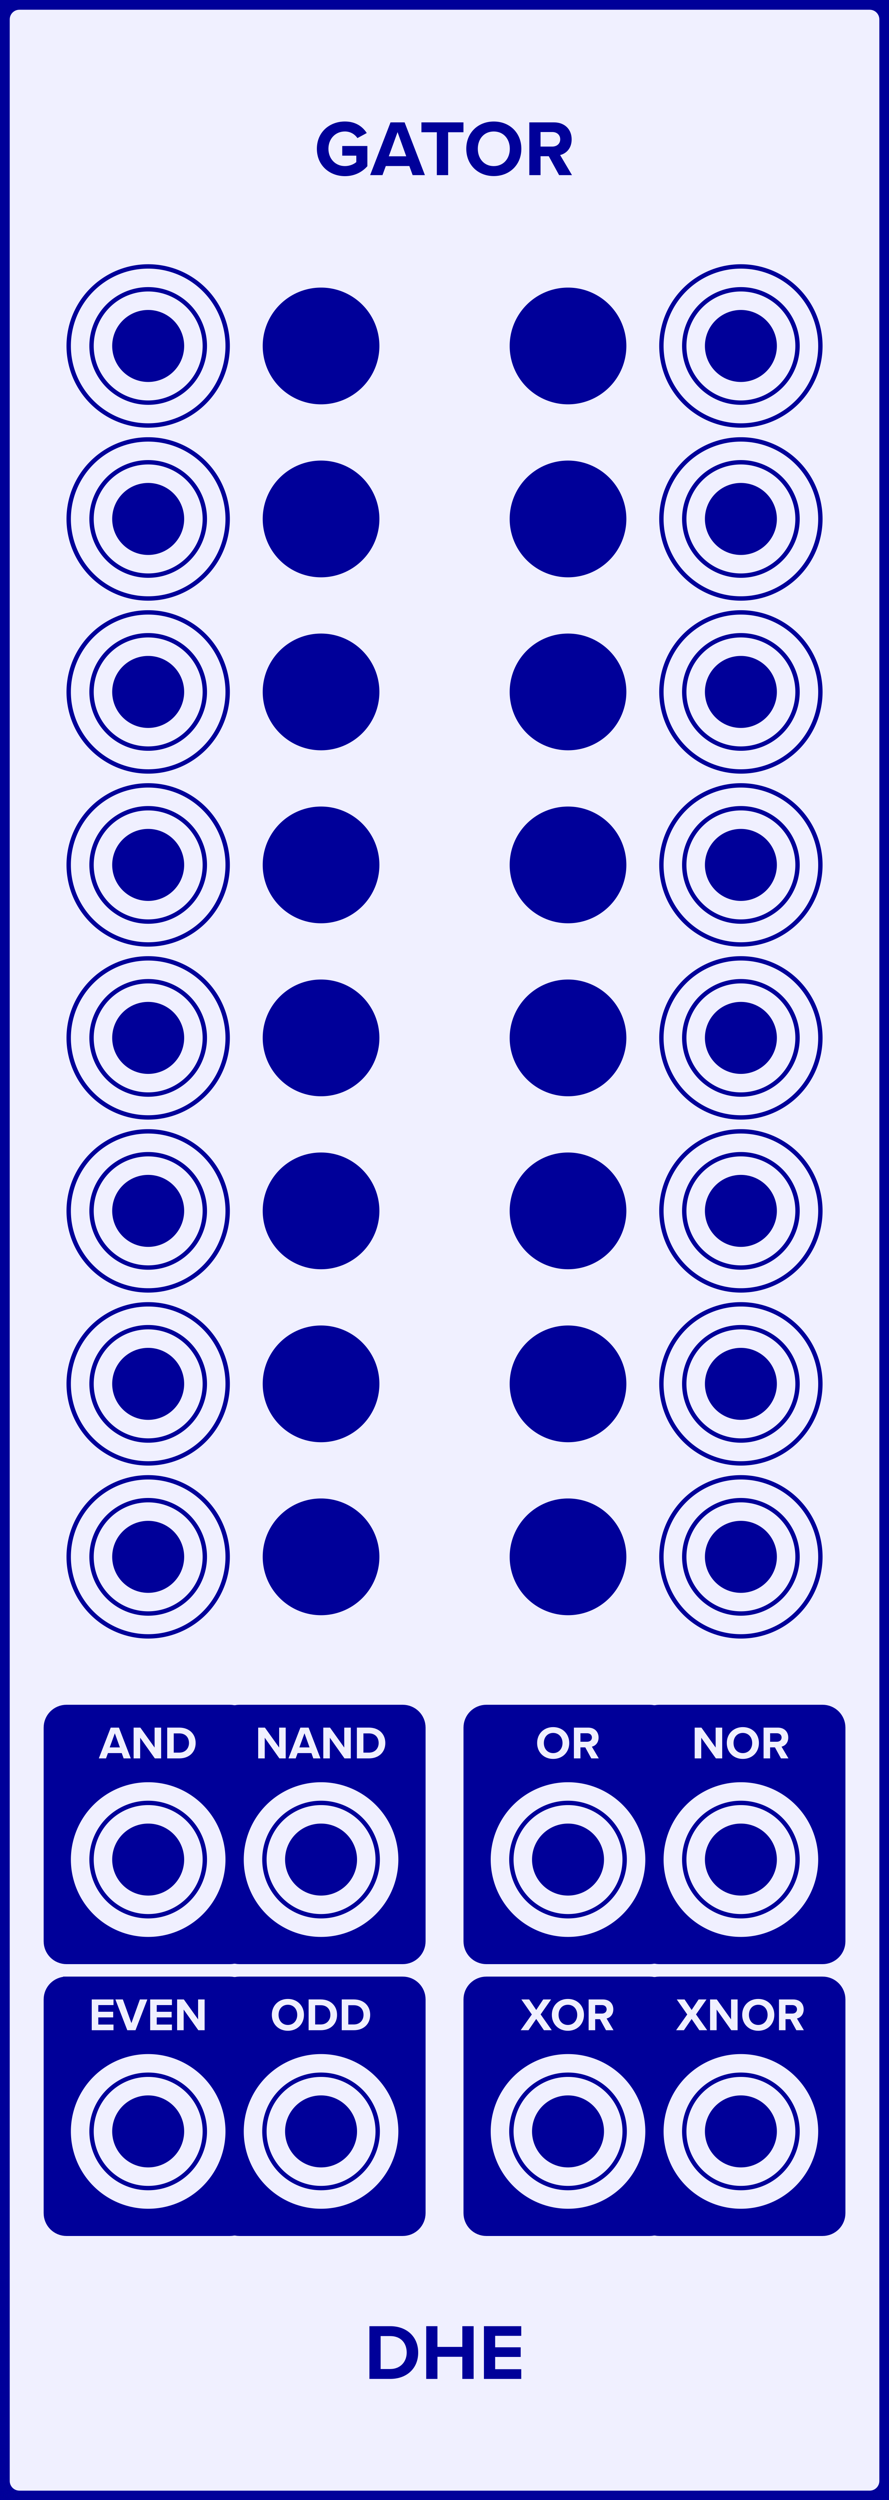 <?xml version="1.0" encoding="UTF-8" standalone="no"?>
<svg
   xmlns:dc="http://purl.org/dc/elements/1.1/"
   xmlns:cc="http://creativecommons.org/ns#"
   xmlns:rdf="http://www.w3.org/1999/02/22-rdf-syntax-ns#"
   xmlns:svg="http://www.w3.org/2000/svg"
   xmlns="http://www.w3.org/2000/svg"
   id="svg414"
   height="379.429"
   width="135.000"
   version="1.1">
  <rect width="100%" height="100%" fill="#808080" stroke="none"/>
  <defs
     id="defs418" />
  <g
     id="g412"
     transform="scale(2.953)">
    <path
       d="m 1,0 h 43.72 c 0.554,0 1,0.446 1,1 v 126.5 c 0,0.554 -0.446,1 -1,1 H 1 c -0.554,0 -1,-0.446 -1,-1 V 1 C 0,0.446 0.446,0 1,0 Z"
       style="fill:#f0f0ff;stroke:#000099;stroke-width:1"
       id="rect2" />
    <g
       id="g6"
       transform="translate(22.86,9)">
      <g
         style="font-weight:bold;font-size:4.064px;font-family:'Proxima Nova';dominant-baseline:alphabetic;text-anchor:middle;fill:#000099"
         id="text4"
         aria-label="GATOR">
        <path
           id="path423"
           style="font-weight:bold;font-size:4.064px;font-family:'Proxima Nova';dominant-baseline:alphabetic;text-anchor:middle;fill:#000099"
           d="m -6.565,-1.353 c 0,0.853 0.65,1.406 1.443,1.406 0.492,0 0.878,-0.203 1.154,-0.512 V -1.496 h -1.292 v 0.496 h 0.723 v 0.329 c -0.118,0.106 -0.337,0.207 -0.585,0.207 -0.492,0 -0.849,-0.378 -0.849,-0.89 0,-0.512 0.358,-0.89 0.849,-0.89 0.284,0 0.516,0.15 0.642,0.341 l 0.48,-0.26 c -0.207,-0.321 -0.561,-0.593 -1.122,-0.593 -0.792,0 -1.443,0.545 -1.443,1.402 z" />
        <path
           id="path425"
           style="font-weight:bold;font-size:4.064px;font-family:'Proxima Nova';dominant-baseline:alphabetic;text-anchor:middle;fill:#000099"
           d="m -1.64,0 h 0.63 l -1.044,-2.711 h -0.723 L -3.826,0 h 0.634 l 0.171,-0.467 h 1.211 z m -0.776,-2.211 0.447,1.244 h -0.898 z" />
        <path
           id="path427"
           style="font-weight:bold;font-size:4.064px;font-family:'Proxima Nova';dominant-baseline:alphabetic;text-anchor:middle;fill:#000099"
           d="m -0.396,0 h 0.581 v -2.203 h 0.788 v -0.508 H -1.188 v 0.508 h 0.792 z" />
        <path
           id="path429"
           style="font-weight:bold;font-size:4.064px;font-family:'Proxima Nova';dominant-baseline:alphabetic;text-anchor:middle;fill:#000099"
           d="m 1.118,-1.353 c 0,0.817 0.597,1.402 1.414,1.402 0.821,0 1.418,-0.585 1.418,-1.402 0,-0.817 -0.597,-1.402 -1.418,-1.402 -0.817,0 -1.414,0.585 -1.414,1.402 z m 2.239,0 c 0,0.504 -0.325,0.89 -0.825,0.89 -0.5,0 -0.821,-0.386 -0.821,-0.89 0,-0.508 0.321,-0.89 0.821,-0.89 0.5,0 0.825,0.382 0.825,0.89 z" />
        <path
           id="path431"
           style="font-weight:bold;font-size:4.064px;font-family:'Proxima Nova';dominant-baseline:alphabetic;text-anchor:middle;fill:#000099"
           d="m 5.892,0 h 0.662 l -0.61,-1.032 c 0.293,-0.069 0.593,-0.325 0.593,-0.805 0,-0.504 -0.345,-0.874 -0.91,-0.874 H 4.36 V 0 h 0.577 v -0.971 h 0.423 z m 0.057,-1.841 c 0,0.228 -0.175,0.374 -0.406,0.374 H 4.937 v -0.748 h 0.606 c 0.232,0 0.406,0.146 0.406,0.374 z" />
      </g>
    </g>
    <g
       id="g10"
       transform="translate(22.86,119.5)">
      <g
         style="font-weight:bold;font-size:4.064px;font-family:'Proxima Nova';dominant-baseline:hanging;text-anchor:middle;fill:#000099"
         id="text8"
         aria-label="DHE">
        <path
           id="path434"
           style="font-weight:bold;font-size:4.064px;font-family:'Proxima Nova';dominant-baseline:hanging;text-anchor:middle;fill:#000099"
           d="m -3.863,2.758 h 1.069 c 0.849,0 1.439,-0.536 1.439,-1.353 0,-0.817 -0.589,-1.357 -1.439,-1.357 H -3.863 Z M -3.286,2.25 V 0.556 h 0.492 c 0.557,0 0.849,0.37 0.849,0.849 0,0.459 -0.313,0.845 -0.849,0.845 z" />
        <path
           id="path436"
           style="font-weight:bold;font-size:4.064px;font-family:'Proxima Nova';dominant-baseline:hanging;text-anchor:middle;fill:#000099"
           d="M 0.915,2.758 H 1.496 V 0.048 H 0.915 V 1.113 H -0.365 V 0.048 H -0.942 V 2.758 h 0.577 V 1.621 h 1.28 z" />
        <path
           id="path438"
           style="font-weight:bold;font-size:4.064px;font-family:'Proxima Nova';dominant-baseline:hanging;text-anchor:middle;fill:#000099"
           d="M 2.026,2.758 H 3.945 V 2.259 H 2.603 V 1.629 H 3.916 V 1.133 H 2.603 V 0.544 H 3.945 V 0.048 H 2.026 Z" />
      </g>
    </g>
    <g
       id="g14"
       transform="translate(7.62,12.58)">
      <g
         style="font-weight:bold;font-size:2.371px;font-family:'Proxima Nova';dominant-baseline:alphabetic;text-anchor:middle;fill:#000099"
         id="text12" />
    </g>
    <g
       id="g18"
       transform="translate(38.1,12.58)">
      <g
         style="font-weight:bold;font-size:2.371px;font-family:'Proxima Nova';dominant-baseline:alphabetic;text-anchor:middle;fill:#000099"
         id="text16" />
    </g>
    <g
       id="g22"
       transform="translate(7.62,21.47)">
      <g
         style="font-weight:bold;font-size:2.371px;font-family:'Proxima Nova';dominant-baseline:alphabetic;text-anchor:middle;fill:#000099"
         id="text20" />
    </g>
    <g
       id="g26"
       transform="translate(38.1,21.47)">
      <g
         style="font-weight:bold;font-size:2.371px;font-family:'Proxima Nova';dominant-baseline:alphabetic;text-anchor:middle;fill:#000099"
         id="text24" />
    </g>
    <g
       id="g30"
       transform="translate(7.62,30.36)">
      <g
         style="font-weight:bold;font-size:2.371px;font-family:'Proxima Nova';dominant-baseline:alphabetic;text-anchor:middle;fill:#000099"
         id="text28" />
    </g>
    <g
       id="g34"
       transform="translate(38.1,30.36)">
      <g
         style="font-weight:bold;font-size:2.371px;font-family:'Proxima Nova';dominant-baseline:alphabetic;text-anchor:middle;fill:#000099"
         id="text32" />
    </g>
    <g
       id="g38"
       transform="translate(7.62,39.25)">
      <g
         style="font-weight:bold;font-size:2.371px;font-family:'Proxima Nova';dominant-baseline:alphabetic;text-anchor:middle;fill:#000099"
         id="text36" />
    </g>
    <g
       id="g42"
       transform="translate(38.1,39.25)">
      <g
         style="font-weight:bold;font-size:2.371px;font-family:'Proxima Nova';dominant-baseline:alphabetic;text-anchor:middle;fill:#000099"
         id="text40" />
    </g>
    <g
       id="g46"
       transform="translate(7.62,48.14)">
      <g
         style="font-weight:bold;font-size:2.371px;font-family:'Proxima Nova';dominant-baseline:alphabetic;text-anchor:middle;fill:#000099"
         id="text44" />
    </g>
    <g
       id="g50"
       transform="translate(38.1,48.14)">
      <g
         style="font-weight:bold;font-size:2.371px;font-family:'Proxima Nova';dominant-baseline:alphabetic;text-anchor:middle;fill:#000099"
         id="text48" />
    </g>
    <g
       id="g54"
       transform="translate(7.62,57.03)">
      <g
         style="font-weight:bold;font-size:2.371px;font-family:'Proxima Nova';dominant-baseline:alphabetic;text-anchor:middle;fill:#000099"
         id="text52" />
    </g>
    <g
       id="g58"
       transform="translate(38.1,57.03)">
      <g
         style="font-weight:bold;font-size:2.371px;font-family:'Proxima Nova';dominant-baseline:alphabetic;text-anchor:middle;fill:#000099"
         id="text56" />
    </g>
    <g
       id="g62"
       transform="translate(7.62,65.92)">
      <g
         style="font-weight:bold;font-size:2.371px;font-family:'Proxima Nova';dominant-baseline:alphabetic;text-anchor:middle;fill:#000099"
         id="text60" />
    </g>
    <g
       id="g66"
       transform="translate(38.1,65.92)">
      <g
         style="font-weight:bold;font-size:2.371px;font-family:'Proxima Nova';dominant-baseline:alphabetic;text-anchor:middle;fill:#000099"
         id="text64" />
    </g>
    <g
       id="g70"
       transform="translate(7.62,74.81)">
      <g
         style="font-weight:bold;font-size:2.371px;font-family:'Proxima Nova';dominant-baseline:alphabetic;text-anchor:middle;fill:#000099"
         id="text68" />
    </g>
    <g
       id="g74"
       transform="translate(38.1,74.81)">
      <g
         style="font-weight:bold;font-size:2.371px;font-family:'Proxima Nova';dominant-baseline:alphabetic;text-anchor:middle;fill:#000099"
         id="text72" />
    </g>
    <path
       d="M 3.42,87.787 H 11.82 c 0.554,0 1,0.446 1,1 v 10.98 c 0,0.554 -0.446,1 -1,1 H 3.42 c -0.554,0 -1,-0.446 -1,-1 V 88.787 c 0,-0.554 0.446,-1 1,-1 z"
       style="fill:#000099;stroke:#000099;stroke-width:0.35"
       id="rect76" />
    <g
       id="g80"
       transform="translate(7.62,90.368)">
      <g
         style="font-weight:bold;font-size:2.371px;font-family:'Proxima Nova';dominant-baseline:alphabetic;text-anchor:middle;fill:#f0f0ff"
         id="text78"
         aria-label="AND">
        <path
           id="path458"
           style="font-weight:bold;font-size:2.371px;font-family:'Proxima Nova';dominant-baseline:alphabetic;text-anchor:middle;fill:#f0f0ff"
           d="m -1.262,0 h 0.368 L -1.504,-1.581 h -0.422 L -2.538,0 h 0.37 l 0.1,-0.273 h 0.707 z m -0.453,-1.29 0.261,0.726 h -0.524 z" />
        <path
           id="path460"
           style="font-weight:bold;font-size:2.371px;font-family:'Proxima Nova';dominant-baseline:alphabetic;text-anchor:middle;fill:#f0f0ff"
           d="m 0.342,0 h 0.325 v -1.581 h -0.337 v 1.024 L -0.403,-1.581 H -0.749 V 0 h 0.337 v -1.062 z" />
        <path
           id="path462"
           style="font-weight:bold;font-size:2.371px;font-family:'Proxima Nova';dominant-baseline:alphabetic;text-anchor:middle;fill:#f0f0ff"
           d="M 0.978,0 H 1.602 c 0.496,0 0.839,-0.313 0.839,-0.79 0,-0.477 -0.344,-0.792 -0.839,-0.792 H 0.978 Z M 1.315,-0.296 V -1.285 h 0.287 c 0.325,0 0.496,0.216 0.496,0.496 0,0.268 -0.183,0.493 -0.496,0.493 z" />
      </g>
    </g>
    <path
       d="m 12.31,87.787 h 8.4 c 0.554,0 1,0.446 1,1 v 10.98 c 0,0.554 -0.446,1 -1,1 h -8.4 c -0.554,0 -1,-0.446 -1,-1 V 88.787 c 0,-0.554 0.446,-1 1,-1 z"
       style="fill:#000099;stroke:#000099;stroke-width:0.35"
       id="rect82" />
    <g
       id="g86"
       transform="translate(16.51,90.368)">
      <g
         style="font-weight:bold;font-size:2.371px;font-family:'Proxima Nova';dominant-baseline:alphabetic;text-anchor:middle;fill:#f0f0ff"
         id="text84"
         aria-label="NAND">
        <path
           id="path466"
           style="font-weight:bold;font-size:2.371px;font-family:'Proxima Nova';dominant-baseline:alphabetic;text-anchor:middle;fill:#f0f0ff"
           d="m -2.143,0 h 0.325 v -1.581 h -0.337 v 1.024 L -2.887,-1.581 h -0.346 V 0 h 0.337 v -1.062 z" />
        <path
           id="path468"
           style="font-weight:bold;font-size:2.371px;font-family:'Proxima Nova';dominant-baseline:alphabetic;text-anchor:middle;fill:#f0f0ff"
           d="m -0.399,0 h 0.368 L -0.641,-1.581 H -1.063 L -1.674,0 h 0.37 l 0.1,-0.273 h 0.707 z m -0.453,-1.29 0.261,0.726 H -1.115 Z" />
        <path
           id="path470"
           style="font-weight:bold;font-size:2.371px;font-family:'Proxima Nova';dominant-baseline:alphabetic;text-anchor:middle;fill:#f0f0ff"
           d="m 1.205,0 h 0.325 v -1.581 h -0.337 v 1.024 L 0.461,-1.581 H 0.115 V 0 h 0.337 v -1.062 z" />
        <path
           id="path472"
           style="font-weight:bold;font-size:2.371px;font-family:'Proxima Nova';dominant-baseline:alphabetic;text-anchor:middle;fill:#f0f0ff"
           d="m 1.842,0 h 0.624 c 0.496,0 0.839,-0.313 0.839,-0.79 0,-0.477 -0.344,-0.792 -0.839,-0.792 h -0.624 z m 0.337,-0.296 V -1.285 h 0.287 c 0.325,0 0.496,0.216 0.496,0.496 0,0.268 -0.183,0.493 -0.496,0.493 z" />
      </g>
    </g>
    <path
       d="m 25.01,87.787 h 8.4 c 0.554,0 1,0.446 1,1 v 10.98 c 0,0.554 -0.446,1 -1,1 h -8.4 c -0.554,0 -1,-0.446 -1,-1 V 88.787 c 0,-0.554 0.446,-1 1,-1 z"
       style="fill:#000099;stroke:#000099;stroke-width:0.35"
       id="rect88" />
    <g
       id="g92"
       transform="translate(29.21,90.368)">
      <g
         style="font-weight:bold;font-size:2.371px;font-family:'Proxima Nova';dominant-baseline:alphabetic;text-anchor:middle;fill:#f0f0ff"
         id="text90"
         aria-label="OR">
        <path
           id="path476"
           style="font-weight:bold;font-size:2.371px;font-family:'Proxima Nova';dominant-baseline:alphabetic;text-anchor:middle;fill:#f0f0ff"
           d="m -1.589,-0.79 c 0,0.477 0.349,0.818 0.825,0.818 0.479,0 0.827,-0.341 0.827,-0.818 0,-0.477 -0.349,-0.818 -0.827,-0.818 -0.477,0 -0.825,0.341 -0.825,0.818 z m 1.306,0 c 0,0.294 -0.19,0.519 -0.481,0.519 -0.292,0 -0.479,-0.225 -0.479,-0.519 0,-0.296 0.187,-0.519 0.479,-0.519 0.292,0 0.481,0.223 0.481,0.519 z" />
        <path
           id="path478"
           style="font-weight:bold;font-size:2.371px;font-family:'Proxima Nova';dominant-baseline:alphabetic;text-anchor:middle;fill:#f0f0ff"
           d="m 1.196,0 h 0.386 l -0.356,-0.602 c 0.171,-0.04 0.346,-0.19 0.346,-0.469 0,-0.294 -0.202,-0.51 -0.531,-0.51 H 0.302 V 0 h 0.337 v -0.567 h 0.247 z m 0.033,-1.074 c 0,0.133 -0.102,0.218 -0.237,0.218 H 0.639 V -1.292 h 0.353 c 0.135,0 0.237,0.085 0.237,0.218 z" />
      </g>
    </g>
    <path
       d="m 33.9,87.787 h 8.4 c 0.554,0 1,0.446 1,1 v 10.98 c 0,0.554 -0.446,1 -1,1 h -8.4 c -0.554,0 -1,-0.446 -1,-1 V 88.787 c 0,-0.554 0.446,-1 1,-1 z"
       style="fill:#000099;stroke:#000099;stroke-width:0.35"
       id="rect94" />
    <g
       id="g98"
       transform="translate(38.1,90.368)">
      <g
         style="font-weight:bold;font-size:2.371px;font-family:'Proxima Nova';dominant-baseline:alphabetic;text-anchor:middle;fill:#f0f0ff"
         id="text96"
         aria-label="NOR">
        <path
           id="path482"
           style="font-weight:bold;font-size:2.371px;font-family:'Proxima Nova';dominant-baseline:alphabetic;text-anchor:middle;fill:#f0f0ff"
           d="m -1.286,0 h 0.325 v -1.581 h -0.337 v 1.024 L -2.03,-1.581 h -0.346 V 0 h 0.337 v -1.062 z" />
        <path
           id="path484"
           style="font-weight:bold;font-size:2.371px;font-family:'Proxima Nova';dominant-baseline:alphabetic;text-anchor:middle;fill:#f0f0ff"
           d="m -0.725,-0.79 c 0,0.477 0.349,0.818 0.825,0.818 0.479,0 0.827,-0.341 0.827,-0.818 0,-0.477 -0.349,-0.818 -0.827,-0.818 -0.477,0 -0.825,0.341 -0.825,0.818 z m 1.306,0 c 0,0.294 -0.19,0.519 -0.481,0.519 -0.292,0 -0.479,-0.225 -0.479,-0.519 0,-0.296 0.187,-0.519 0.479,-0.519 0.292,0 0.481,0.223 0.481,0.519 z" />
        <path
           id="path486"
           style="font-weight:bold;font-size:2.371px;font-family:'Proxima Nova';dominant-baseline:alphabetic;text-anchor:middle;fill:#f0f0ff"
           d="m 2.06,0 h 0.386 l -0.356,-0.602 c 0.171,-0.04 0.346,-0.19 0.346,-0.469 0,-0.294 -0.202,-0.51 -0.531,-0.51 H 1.166 V 0 h 0.337 v -0.567 h 0.247 z m 0.033,-1.074 c 0,0.133 -0.102,0.218 -0.237,0.218 H 1.503 V -1.292 h 0.353 c 0.135,0 0.237,0.085 0.237,0.218 z" />
      </g>
    </g>
    <path
       d="M 3.42,101.757 H 11.82 c 0.554,0 1,0.446 1,1 v 10.98 c 0,0.554 -0.446,1 -1,1 H 3.42 c -0.554,0 -1,-0.446 -1,-1 v -10.98 c 0,-0.554 0.446,-1 1,-1 z"
       style="fill:#000099;stroke:#000099;stroke-width:0.35"
       id="rect100" />
    <g
       id="g104"
       transform="translate(7.62,104.338)">
      <g
         style="font-weight:bold;font-size:2.371px;font-family:'Proxima Nova';dominant-baseline:alphabetic;text-anchor:middle;fill:#f0f0ff"
         id="text102"
         aria-label="EVEN">
        <path
           id="path490"
           style="font-weight:bold;font-size:2.371px;font-family:'Proxima Nova';dominant-baseline:alphabetic;text-anchor:middle;fill:#f0f0ff"
           d="m -2.902,0 h 1.119 v -0.292 h -0.782 v -0.368 h 0.766 v -0.289 h -0.766 V -1.292 h 0.782 v -0.289 h -1.119 z" />
        <path
           id="path492"
           style="font-weight:bold;font-size:2.371px;font-family:'Proxima Nova';dominant-baseline:alphabetic;text-anchor:middle;fill:#f0f0ff"
           d="m -1.074,0 h 0.422 l 0.609,-1.581 H -0.427 L -0.863,-0.365 -1.302,-1.581 h -0.384 z" />
        <path
           id="path494"
           style="font-weight:bold;font-size:2.371px;font-family:'Proxima Nova';dominant-baseline:alphabetic;text-anchor:middle;fill:#f0f0ff"
           d="M 0.103,0 H 1.222 V -0.292 H 0.44 v -0.368 H 1.206 V -0.948 H 0.44 V -1.292 H 1.222 V -1.581 H 0.103 Z" />
        <path
           id="path496"
           style="font-weight:bold;font-size:2.371px;font-family:'Proxima Nova';dominant-baseline:alphabetic;text-anchor:middle;fill:#f0f0ff"
           d="M 2.579,0 H 2.903 V -1.581 H 2.567 v 1.024 L 1.834,-1.581 H 1.488 V 0 H 1.825 v -1.062 z" />
      </g>
    </g>
    <path
       d="m 12.31,101.757 h 8.4 c 0.554,0 1,0.446 1,1 v 10.98 c 0,0.554 -0.446,1 -1,1 h -8.4 c -0.554,0 -1,-0.446 -1,-1 v -10.98 c 0,-0.554 0.446,-1 1,-1 z"
       style="fill:#000099;stroke:#000099;stroke-width:0.35"
       id="rect106" />
    <g
       id="g110"
       transform="translate(16.51,104.338)">
      <g
         style="font-weight:bold;font-size:2.371px;font-family:'Proxima Nova';dominant-baseline:alphabetic;text-anchor:middle;fill:#f0f0ff"
         id="text108"
         aria-label="ODD">
        <path
           id="path500"
           style="font-weight:bold;font-size:2.371px;font-family:'Proxima Nova';dominant-baseline:alphabetic;text-anchor:middle;fill:#f0f0ff"
           d="m -2.531,-0.79 c 0,0.477 0.349,0.818 0.825,0.818 0.479,0 0.827,-0.341 0.827,-0.818 0,-0.477 -0.349,-0.818 -0.827,-0.818 -0.477,0 -0.825,0.341 -0.825,0.818 z m 1.306,0 c 0,0.294 -0.19,0.519 -0.481,0.519 -0.292,0 -0.479,-0.225 -0.479,-0.519 0,-0.296 0.187,-0.519 0.479,-0.519 0.292,0 0.481,0.223 0.481,0.519 z" />
        <path
           id="path502"
           style="font-weight:bold;font-size:2.371px;font-family:'Proxima Nova';dominant-baseline:alphabetic;text-anchor:middle;fill:#f0f0ff"
           d="m -0.64,0 h 0.624 c 0.496,0 0.839,-0.313 0.839,-0.79 0,-0.477 -0.344,-0.792 -0.839,-0.792 h -0.624 z m 0.337,-0.296 V -1.285 h 0.287 c 0.325,0 0.496,0.216 0.496,0.496 0,0.268 -0.183,0.493 -0.496,0.493 z" />
        <path
           id="path504"
           style="font-weight:bold;font-size:2.371px;font-family:'Proxima Nova';dominant-baseline:alphabetic;text-anchor:middle;fill:#f0f0ff"
           d="m 1.064,0 h 0.624 c 0.496,0 0.839,-0.313 0.839,-0.79 0,-0.477 -0.344,-0.792 -0.839,-0.792 h -0.624 z m 0.337,-0.296 V -1.285 h 0.287 c 0.325,0 0.496,0.216 0.496,0.496 0,0.268 -0.183,0.493 -0.496,0.493 z" />
      </g>
    </g>
    <path
       d="m 25.01,101.757 h 8.4 c 0.554,0 1,0.446 1,1 v 10.98 c 0,0.554 -0.446,1 -1,1 h -8.4 c -0.554,0 -1,-0.446 -1,-1 v -10.98 c 0,-0.554 0.446,-1 1,-1 z"
       style="fill:#000099;stroke:#000099;stroke-width:0.35"
       id="rect112" />
    <g
       id="g116"
       transform="translate(29.21,104.338)">
      <g
         style="font-weight:bold;font-size:2.371px;font-family:'Proxima Nova';dominant-baseline:alphabetic;text-anchor:middle;fill:#f0f0ff"
         id="text114"
         aria-label="XOR">
        <path
           id="path508"
           style="font-weight:bold;font-size:2.371px;font-family:'Proxima Nova';dominant-baseline:alphabetic;text-anchor:middle;fill:#f0f0ff"
           d="m -1.239,0 h 0.403 L -1.409,-0.813 -0.871,-1.581 H -1.277 l -0.358,0.541 -0.363,-0.541 h -0.401 l 0.538,0.771 L -2.434,0 h 0.401 l 0.398,-0.579 z" />
        <path
           id="path510"
           style="font-weight:bold;font-size:2.371px;font-family:'Proxima Nova';dominant-baseline:alphabetic;text-anchor:middle;fill:#f0f0ff"
           d="m -0.832,-0.79 c 0,0.477 0.349,0.818 0.825,0.818 0.479,0 0.827,-0.341 0.827,-0.818 0,-0.477 -0.349,-0.818 -0.827,-0.818 -0.477,0 -0.825,0.341 -0.825,0.818 z m 1.306,0 c 0,0.294 -0.19,0.519 -0.481,0.519 -0.292,0 -0.479,-0.225 -0.479,-0.519 0,-0.296 0.187,-0.519 0.479,-0.519 0.292,0 0.481,0.223 0.481,0.519 z" />
        <path
           id="path512"
           style="font-weight:bold;font-size:2.371px;font-family:'Proxima Nova';dominant-baseline:alphabetic;text-anchor:middle;fill:#f0f0ff"
           d="m 1.953,0 h 0.386 l -0.356,-0.602 c 0.171,-0.04 0.346,-0.19 0.346,-0.469 0,-0.294 -0.202,-0.51 -0.531,-0.51 H 1.06 V 0 h 0.337 v -0.567 h 0.247 z m 0.033,-1.074 c 0,0.133 -0.102,0.218 -0.237,0.218 H 1.396 V -1.292 h 0.353 c 0.135,0 0.237,0.085 0.237,0.218 z" />
      </g>
    </g>
    <path
       d="m 33.9,101.757 h 8.4 c 0.554,0 1,0.446 1,1 v 10.98 c 0,0.554 -0.446,1 -1,1 h -8.4 c -0.554,0 -1,-0.446 -1,-1 v -10.98 c 0,-0.554 0.446,-1 1,-1 z"
       style="fill:#000099;stroke:#000099;stroke-width:0.35"
       id="rect118" />
    <g
       id="g122"
       transform="translate(38.1,104.338)">
      <g
         style="font-weight:bold;font-size:2.371px;font-family:'Proxima Nova';dominant-baseline:alphabetic;text-anchor:middle;fill:#f0f0ff"
         id="text120"
         aria-label="XNOR">
        <path
           id="path516"
           style="font-weight:bold;font-size:2.371px;font-family:'Proxima Nova';dominant-baseline:alphabetic;text-anchor:middle;fill:#f0f0ff"
           d="m -2.137,0 h 0.403 l -0.574,-0.813 0.538,-0.768 h -0.405 l -0.358,0.541 -0.363,-0.541 h -0.401 l 0.538,0.771 L -3.332,0 h 0.401 l 0.398,-0.579 z" />
        <path
           id="path518"
           style="font-weight:bold;font-size:2.371px;font-family:'Proxima Nova';dominant-baseline:alphabetic;text-anchor:middle;fill:#f0f0ff"
           d="m -0.494,0 h 0.325 v -1.581 h -0.337 v 1.024 L -1.239,-1.581 H -1.585 V 0 h 0.337 v -1.062 z" />
        <path
           id="path520"
           style="font-weight:bold;font-size:2.371px;font-family:'Proxima Nova';dominant-baseline:alphabetic;text-anchor:middle;fill:#f0f0ff"
           d="m 0.067,-0.79 c 0,0.477 0.349,0.818 0.825,0.818 0.479,0 0.827,-0.341 0.827,-0.818 0,-0.477 -0.349,-0.818 -0.827,-0.818 -0.477,0 -0.825,0.341 -0.825,0.818 z m 1.306,0 c 0,0.294 -0.19,0.519 -0.481,0.519 -0.292,0 -0.479,-0.225 -0.479,-0.519 0,-0.296 0.187,-0.519 0.479,-0.519 0.292,0 0.481,0.223 0.481,0.519 z" />
        <path
           id="path522"
           style="font-weight:bold;font-size:2.371px;font-family:'Proxima Nova';dominant-baseline:alphabetic;text-anchor:middle;fill:#f0f0ff"
           d="m 2.852,0 h 0.386 l -0.356,-0.602 c 0.171,-0.04 0.346,-0.19 0.346,-0.469 0,-0.294 -0.202,-0.51 -0.531,-0.51 H 1.958 V 0 h 0.337 v -0.567 h 0.247 z m 0.033,-1.074 c 0,0.133 -0.102,0.218 -0.237,0.218 H 2.295 V -1.292 h 0.353 c 0.135,0 0.237,0.085 0.237,0.218 z" />
      </g>
    </g>
    <g
       id="g130"
       transform="translate(7.62,17.78)">
      <path
         d="M 4.2,0 A 4.2,4.2 0 0 1 0,4.2 4.2,4.2 0 0 1 -4.2,0 4.2,4.2 0 0 1 0,-4.2 4.2,4.2 0 0 1 4.2,0"
         style="fill:#000099;stroke:none;stroke-width:0"
         id="circle124" />
      <path
         d="M 3.5,0 A 3.5,3.5 0 0 1 0,3.5 3.5,3.5 0 0 1 -3.5,0 3.5,3.5 0 0 1 0,-3.5 3.5,3.5 0 0 1 3.5,0"
         style="fill:none;stroke:#f0f0ff;stroke-width:0.95"
         id="circle126" />
      <path
         d="M 2.325,0 A 2.325,2.325 0 0 1 0,2.325 2.325,2.325 0 0 1 -2.325,0 2.325,2.325 0 0 1 0,-2.325 2.325,2.325 0 0 1 2.325,0"
         style="fill:none;stroke:#f0f0ff;stroke-width:0.95"
         id="circle128" />
    </g>
    <g
       id="g136"
       transform="translate(16.51,17.78)">
      <path
         d="M 3,0 A 3,3 0 0 1 0,3 3,3 0 0 1 -3,0 3,3 0 0 1 0,-3 3,3 0 0 1 3,0"
         style="fill:#000099;stroke:none;stroke-width:0"
         id="circle132" />
      <path
         d="M 2,0 A 2,2 0 0 1 0,2 2,2 0 0 1 -2,0 2,2 0 0 1 0,-2 2,2 0 0 1 2,0"
         style="fill:#000099;stroke:none;stroke-width:0"
         id="circle134" />
    </g>
    <g
       id="g142"
       transform="translate(29.21,17.78)">
      <path
         d="M 3,0 A 3,3 0 0 1 0,3 3,3 0 0 1 -3,0 3,3 0 0 1 0,-3 3,3 0 0 1 3,0"
         style="fill:#000099;stroke:none;stroke-width:0"
         id="circle138" />
      <path
         d="M 2,0 A 2,2 0 0 1 0,2 2,2 0 0 1 -2,0 2,2 0 0 1 0,-2 2,2 0 0 1 2,0"
         style="fill:#000099;stroke:none;stroke-width:0"
         id="circle140" />
    </g>
    <g
       id="g150"
       transform="translate(38.1,17.78)">
      <path
         d="M 4.2,0 A 4.2,4.2 0 0 1 0,4.2 4.2,4.2 0 0 1 -4.2,0 4.2,4.2 0 0 1 0,-4.2 4.2,4.2 0 0 1 4.2,0"
         style="fill:#000099;stroke:none;stroke-width:0"
         id="circle144" />
      <path
         d="M 3.5,0 A 3.5,3.5 0 0 1 0,3.5 3.5,3.5 0 0 1 -3.5,0 3.5,3.5 0 0 1 0,-3.5 3.5,3.5 0 0 1 3.5,0"
         style="fill:none;stroke:#f0f0ff;stroke-width:0.95"
         id="circle146" />
      <path
         d="M 2.325,0 A 2.325,2.325 0 0 1 0,2.325 2.325,2.325 0 0 1 -2.325,0 2.325,2.325 0 0 1 0,-2.325 2.325,2.325 0 0 1 2.325,0"
         style="fill:none;stroke:#f0f0ff;stroke-width:0.95"
         id="circle148" />
    </g>
    <g
       id="g158"
       transform="translate(7.62,26.67)">
      <path
         d="M 4.2,0 A 4.2,4.2 0 0 1 0,4.2 4.2,4.2 0 0 1 -4.2,0 4.2,4.2 0 0 1 0,-4.2 4.2,4.2 0 0 1 4.2,0"
         style="fill:#000099;stroke:none;stroke-width:0"
         id="circle152" />
      <path
         d="M 3.5,0 A 3.5,3.5 0 0 1 0,3.5 3.5,3.5 0 0 1 -3.5,0 3.5,3.5 0 0 1 0,-3.5 3.5,3.5 0 0 1 3.5,0"
         style="fill:none;stroke:#f0f0ff;stroke-width:0.95"
         id="circle154" />
      <path
         d="M 2.325,0 A 2.325,2.325 0 0 1 0,2.325 2.325,2.325 0 0 1 -2.325,0 2.325,2.325 0 0 1 0,-2.325 2.325,2.325 0 0 1 2.325,0"
         style="fill:none;stroke:#f0f0ff;stroke-width:0.95"
         id="circle156" />
    </g>
    <g
       id="g164"
       transform="translate(16.51,26.67)">
      <path
         d="M 3,0 A 3,3 0 0 1 0,3 3,3 0 0 1 -3,0 3,3 0 0 1 0,-3 3,3 0 0 1 3,0"
         style="fill:#000099;stroke:none;stroke-width:0"
         id="circle160" />
      <path
         d="M 2,0 A 2,2 0 0 1 0,2 2,2 0 0 1 -2,0 2,2 0 0 1 0,-2 2,2 0 0 1 2,0"
         style="fill:#000099;stroke:none;stroke-width:0"
         id="circle162" />
    </g>
    <g
       id="g170"
       transform="translate(29.21,26.67)">
      <path
         d="M 3,0 A 3,3 0 0 1 0,3 3,3 0 0 1 -3,0 3,3 0 0 1 0,-3 3,3 0 0 1 3,0"
         style="fill:#000099;stroke:none;stroke-width:0"
         id="circle166" />
      <path
         d="M 2,0 A 2,2 0 0 1 0,2 2,2 0 0 1 -2,0 2,2 0 0 1 0,-2 2,2 0 0 1 2,0"
         style="fill:#000099;stroke:none;stroke-width:0"
         id="circle168" />
    </g>
    <g
       id="g178"
       transform="translate(38.1,26.67)">
      <path
         d="M 4.2,0 A 4.2,4.2 0 0 1 0,4.2 4.2,4.2 0 0 1 -4.2,0 4.2,4.2 0 0 1 0,-4.2 4.2,4.2 0 0 1 4.2,0"
         style="fill:#000099;stroke:none;stroke-width:0"
         id="circle172" />
      <path
         d="M 3.5,0 A 3.5,3.5 0 0 1 0,3.5 3.5,3.5 0 0 1 -3.5,0 3.5,3.5 0 0 1 0,-3.5 3.5,3.5 0 0 1 3.5,0"
         style="fill:none;stroke:#f0f0ff;stroke-width:0.95"
         id="circle174" />
      <path
         d="M 2.325,0 A 2.325,2.325 0 0 1 0,2.325 2.325,2.325 0 0 1 -2.325,0 2.325,2.325 0 0 1 0,-2.325 2.325,2.325 0 0 1 2.325,0"
         style="fill:none;stroke:#f0f0ff;stroke-width:0.95"
         id="circle176" />
    </g>
    <g
       id="g186"
       transform="translate(7.62,35.56)">
      <path
         d="M 4.2,0 A 4.2,4.2 0 0 1 0,4.2 4.2,4.2 0 0 1 -4.2,0 4.2,4.2 0 0 1 0,-4.2 4.2,4.2 0 0 1 4.2,0"
         style="fill:#000099;stroke:none;stroke-width:0"
         id="circle180" />
      <path
         d="M 3.5,0 A 3.5,3.5 0 0 1 0,3.5 3.5,3.5 0 0 1 -3.5,0 3.5,3.5 0 0 1 0,-3.5 3.5,3.5 0 0 1 3.5,0"
         style="fill:none;stroke:#f0f0ff;stroke-width:0.95"
         id="circle182" />
      <path
         d="M 2.325,0 A 2.325,2.325 0 0 1 0,2.325 2.325,2.325 0 0 1 -2.325,0 2.325,2.325 0 0 1 0,-2.325 2.325,2.325 0 0 1 2.325,0"
         style="fill:none;stroke:#f0f0ff;stroke-width:0.95"
         id="circle184" />
    </g>
    <g
       id="g192"
       transform="translate(16.51,35.56)">
      <path
         d="M 3,0 A 3,3 0 0 1 0,3 3,3 0 0 1 -3,0 3,3 0 0 1 0,-3 3,3 0 0 1 3,0"
         style="fill:#000099;stroke:none;stroke-width:0"
         id="circle188" />
      <path
         d="M 2,0 A 2,2 0 0 1 0,2 2,2 0 0 1 -2,0 2,2 0 0 1 0,-2 2,2 0 0 1 2,0"
         style="fill:#000099;stroke:none;stroke-width:0"
         id="circle190" />
    </g>
    <g
       id="g198"
       transform="translate(29.21,35.56)">
      <path
         d="M 3,0 A 3,3 0 0 1 0,3 3,3 0 0 1 -3,0 3,3 0 0 1 0,-3 3,3 0 0 1 3,0"
         style="fill:#000099;stroke:none;stroke-width:0"
         id="circle194" />
      <path
         d="M 2,0 A 2,2 0 0 1 0,2 2,2 0 0 1 -2,0 2,2 0 0 1 0,-2 2,2 0 0 1 2,0"
         style="fill:#000099;stroke:none;stroke-width:0"
         id="circle196" />
    </g>
    <g
       id="g206"
       transform="translate(38.1,35.56)">
      <path
         d="M 4.2,0 A 4.2,4.2 0 0 1 0,4.2 4.2,4.2 0 0 1 -4.2,0 4.2,4.2 0 0 1 0,-4.2 4.2,4.2 0 0 1 4.2,0"
         style="fill:#000099;stroke:none;stroke-width:0"
         id="circle200" />
      <path
         d="M 3.5,0 A 3.5,3.5 0 0 1 0,3.5 3.5,3.5 0 0 1 -3.5,0 3.5,3.5 0 0 1 0,-3.5 3.5,3.5 0 0 1 3.5,0"
         style="fill:none;stroke:#f0f0ff;stroke-width:0.95"
         id="circle202" />
      <path
         d="M 2.325,0 A 2.325,2.325 0 0 1 0,2.325 2.325,2.325 0 0 1 -2.325,0 2.325,2.325 0 0 1 0,-2.325 2.325,2.325 0 0 1 2.325,0"
         style="fill:none;stroke:#f0f0ff;stroke-width:0.95"
         id="circle204" />
    </g>
    <g
       id="g214"
       transform="translate(7.62,44.45)">
      <path
         d="M 4.2,0 A 4.2,4.2 0 0 1 0,4.2 4.2,4.2 0 0 1 -4.2,0 4.2,4.2 0 0 1 0,-4.2 4.2,4.2 0 0 1 4.2,0"
         style="fill:#000099;stroke:none;stroke-width:0"
         id="circle208" />
      <path
         d="M 3.5,0 A 3.5,3.5 0 0 1 0,3.5 3.5,3.5 0 0 1 -3.5,0 3.5,3.5 0 0 1 0,-3.5 3.5,3.5 0 0 1 3.5,0"
         style="fill:none;stroke:#f0f0ff;stroke-width:0.95"
         id="circle210" />
      <path
         d="M 2.325,0 A 2.325,2.325 0 0 1 0,2.325 2.325,2.325 0 0 1 -2.325,0 2.325,2.325 0 0 1 0,-2.325 2.325,2.325 0 0 1 2.325,0"
         style="fill:none;stroke:#f0f0ff;stroke-width:0.95"
         id="circle212" />
    </g>
    <g
       id="g220"
       transform="translate(16.51,44.45)">
      <path
         d="M 3,0 A 3,3 0 0 1 0,3 3,3 0 0 1 -3,0 3,3 0 0 1 0,-3 3,3 0 0 1 3,0"
         style="fill:#000099;stroke:none;stroke-width:0"
         id="circle216" />
      <path
         d="M 2,0 A 2,2 0 0 1 0,2 2,2 0 0 1 -2,0 2,2 0 0 1 0,-2 2,2 0 0 1 2,0"
         style="fill:#000099;stroke:none;stroke-width:0"
         id="circle218" />
    </g>
    <g
       id="g226"
       transform="translate(29.21,44.45)">
      <path
         d="M 3,0 A 3,3 0 0 1 0,3 3,3 0 0 1 -3,0 3,3 0 0 1 0,-3 3,3 0 0 1 3,0"
         style="fill:#000099;stroke:none;stroke-width:0"
         id="circle222" />
      <path
         d="M 2,0 A 2,2 0 0 1 0,2 2,2 0 0 1 -2,0 2,2 0 0 1 0,-2 2,2 0 0 1 2,0"
         style="fill:#000099;stroke:none;stroke-width:0"
         id="circle224" />
    </g>
    <g
       id="g234"
       transform="translate(38.1,44.45)">
      <path
         d="M 4.2,0 A 4.2,4.2 0 0 1 0,4.2 4.2,4.2 0 0 1 -4.2,0 4.2,4.2 0 0 1 0,-4.2 4.2,4.2 0 0 1 4.2,0"
         style="fill:#000099;stroke:none;stroke-width:0"
         id="circle228" />
      <path
         d="M 3.5,0 A 3.5,3.5 0 0 1 0,3.5 3.5,3.5 0 0 1 -3.5,0 3.5,3.5 0 0 1 0,-3.5 3.5,3.5 0 0 1 3.5,0"
         style="fill:none;stroke:#f0f0ff;stroke-width:0.95"
         id="circle230" />
      <path
         d="M 2.325,0 A 2.325,2.325 0 0 1 0,2.325 2.325,2.325 0 0 1 -2.325,0 2.325,2.325 0 0 1 0,-2.325 2.325,2.325 0 0 1 2.325,0"
         style="fill:none;stroke:#f0f0ff;stroke-width:0.95"
         id="circle232" />
    </g>
    <g
       id="g242"
       transform="translate(7.62,53.34)">
      <path
         d="M 4.2,0 A 4.2,4.2 0 0 1 0,4.2 4.2,4.2 0 0 1 -4.2,0 4.2,4.2 0 0 1 0,-4.2 4.2,4.2 0 0 1 4.2,0"
         style="fill:#000099;stroke:none;stroke-width:0"
         id="circle236" />
      <path
         d="M 3.5,0 A 3.5,3.5 0 0 1 0,3.5 3.5,3.5 0 0 1 -3.5,0 3.5,3.5 0 0 1 0,-3.5 3.5,3.5 0 0 1 3.5,0"
         style="fill:none;stroke:#f0f0ff;stroke-width:0.95"
         id="circle238" />
      <path
         d="M 2.325,0 A 2.325,2.325 0 0 1 0,2.325 2.325,2.325 0 0 1 -2.325,0 2.325,2.325 0 0 1 0,-2.325 2.325,2.325 0 0 1 2.325,0"
         style="fill:none;stroke:#f0f0ff;stroke-width:0.95"
         id="circle240" />
    </g>
    <g
       id="g248"
       transform="translate(16.51,53.34)">
      <path
         d="M 3,0 A 3,3 0 0 1 0,3 3,3 0 0 1 -3,0 3,3 0 0 1 0,-3 3,3 0 0 1 3,0"
         style="fill:#000099;stroke:none;stroke-width:0"
         id="circle244" />
      <path
         d="M 2,0 A 2,2 0 0 1 0,2 2,2 0 0 1 -2,0 2,2 0 0 1 0,-2 2,2 0 0 1 2,0"
         style="fill:#000099;stroke:none;stroke-width:0"
         id="circle246" />
    </g>
    <g
       id="g254"
       transform="translate(29.21,53.34)">
      <path
         d="M 3,0 A 3,3 0 0 1 0,3 3,3 0 0 1 -3,0 3,3 0 0 1 0,-3 3,3 0 0 1 3,0"
         style="fill:#000099;stroke:none;stroke-width:0"
         id="circle250" />
      <path
         d="M 2,0 A 2,2 0 0 1 0,2 2,2 0 0 1 -2,0 2,2 0 0 1 0,-2 2,2 0 0 1 2,0"
         style="fill:#000099;stroke:none;stroke-width:0"
         id="circle252" />
    </g>
    <g
       id="g262"
       transform="translate(38.1,53.34)">
      <path
         d="M 4.2,0 A 4.2,4.2 0 0 1 0,4.2 4.2,4.2 0 0 1 -4.2,0 4.2,4.2 0 0 1 0,-4.2 4.2,4.2 0 0 1 4.2,0"
         style="fill:#000099;stroke:none;stroke-width:0"
         id="circle256" />
      <path
         d="M 3.5,0 A 3.5,3.5 0 0 1 0,3.5 3.5,3.5 0 0 1 -3.5,0 3.5,3.5 0 0 1 0,-3.5 3.5,3.5 0 0 1 3.5,0"
         style="fill:none;stroke:#f0f0ff;stroke-width:0.95"
         id="circle258" />
      <path
         d="M 2.325,0 A 2.325,2.325 0 0 1 0,2.325 2.325,2.325 0 0 1 -2.325,0 2.325,2.325 0 0 1 0,-2.325 2.325,2.325 0 0 1 2.325,0"
         style="fill:none;stroke:#f0f0ff;stroke-width:0.95"
         id="circle260" />
    </g>
    <g
       id="g270"
       transform="translate(7.62,62.23)">
      <path
         d="M 4.2,0 A 4.2,4.2 0 0 1 0,4.2 4.2,4.2 0 0 1 -4.2,0 4.2,4.2 0 0 1 0,-4.2 4.2,4.2 0 0 1 4.2,0"
         style="fill:#000099;stroke:none;stroke-width:0"
         id="circle264" />
      <path
         d="M 3.5,0 A 3.5,3.5 0 0 1 0,3.5 3.5,3.5 0 0 1 -3.5,0 3.5,3.5 0 0 1 0,-3.5 3.5,3.5 0 0 1 3.5,0"
         style="fill:none;stroke:#f0f0ff;stroke-width:0.95"
         id="circle266" />
      <path
         d="M 2.325,0 A 2.325,2.325 0 0 1 0,2.325 2.325,2.325 0 0 1 -2.325,0 2.325,2.325 0 0 1 0,-2.325 2.325,2.325 0 0 1 2.325,0"
         style="fill:none;stroke:#f0f0ff;stroke-width:0.95"
         id="circle268" />
    </g>
    <g
       id="g276"
       transform="translate(16.51,62.23)">
      <path
         d="M 3,0 A 3,3 0 0 1 0,3 3,3 0 0 1 -3,0 3,3 0 0 1 0,-3 3,3 0 0 1 3,0"
         style="fill:#000099;stroke:none;stroke-width:0"
         id="circle272" />
      <path
         d="M 2,0 A 2,2 0 0 1 0,2 2,2 0 0 1 -2,0 2,2 0 0 1 0,-2 2,2 0 0 1 2,0"
         style="fill:#000099;stroke:none;stroke-width:0"
         id="circle274" />
    </g>
    <g
       id="g282"
       transform="translate(29.21,62.23)">
      <path
         d="M 3,0 A 3,3 0 0 1 0,3 3,3 0 0 1 -3,0 3,3 0 0 1 0,-3 3,3 0 0 1 3,0"
         style="fill:#000099;stroke:none;stroke-width:0"
         id="circle278" />
      <path
         d="M 2,0 A 2,2 0 0 1 0,2 2,2 0 0 1 -2,0 2,2 0 0 1 0,-2 2,2 0 0 1 2,0"
         style="fill:#000099;stroke:none;stroke-width:0"
         id="circle280" />
    </g>
    <g
       id="g290"
       transform="translate(38.1,62.23)">
      <path
         d="M 4.2,0 A 4.2,4.2 0 0 1 0,4.2 4.2,4.2 0 0 1 -4.2,0 4.2,4.2 0 0 1 0,-4.2 4.2,4.2 0 0 1 4.2,0"
         style="fill:#000099;stroke:none;stroke-width:0"
         id="circle284" />
      <path
         d="M 3.5,0 A 3.5,3.5 0 0 1 0,3.5 3.5,3.5 0 0 1 -3.5,0 3.5,3.5 0 0 1 0,-3.5 3.5,3.5 0 0 1 3.5,0"
         style="fill:none;stroke:#f0f0ff;stroke-width:0.95"
         id="circle286" />
      <path
         d="M 2.325,0 A 2.325,2.325 0 0 1 0,2.325 2.325,2.325 0 0 1 -2.325,0 2.325,2.325 0 0 1 0,-2.325 2.325,2.325 0 0 1 2.325,0"
         style="fill:none;stroke:#f0f0ff;stroke-width:0.95"
         id="circle288" />
    </g>
    <g
       id="g298"
       transform="translate(7.62,71.12)">
      <path
         d="M 4.2,0 A 4.2,4.2 0 0 1 0,4.2 4.2,4.2 0 0 1 -4.2,0 4.2,4.2 0 0 1 0,-4.2 4.2,4.2 0 0 1 4.2,0"
         style="fill:#000099;stroke:none;stroke-width:0"
         id="circle292" />
      <path
         d="M 3.5,0 A 3.5,3.5 0 0 1 0,3.5 3.5,3.5 0 0 1 -3.5,0 3.5,3.5 0 0 1 0,-3.5 3.5,3.5 0 0 1 3.5,0"
         style="fill:none;stroke:#f0f0ff;stroke-width:0.95"
         id="circle294" />
      <path
         d="M 2.325,0 A 2.325,2.325 0 0 1 0,2.325 2.325,2.325 0 0 1 -2.325,0 2.325,2.325 0 0 1 0,-2.325 2.325,2.325 0 0 1 2.325,0"
         style="fill:none;stroke:#f0f0ff;stroke-width:0.95"
         id="circle296" />
    </g>
    <g
       id="g304"
       transform="translate(16.51,71.12)">
      <path
         d="M 3,0 A 3,3 0 0 1 0,3 3,3 0 0 1 -3,0 3,3 0 0 1 0,-3 3,3 0 0 1 3,0"
         style="fill:#000099;stroke:none;stroke-width:0"
         id="circle300" />
      <path
         d="M 2,0 A 2,2 0 0 1 0,2 2,2 0 0 1 -2,0 2,2 0 0 1 0,-2 2,2 0 0 1 2,0"
         style="fill:#000099;stroke:none;stroke-width:0"
         id="circle302" />
    </g>
    <g
       id="g310"
       transform="translate(29.21,71.12)">
      <path
         d="M 3,0 A 3,3 0 0 1 0,3 3,3 0 0 1 -3,0 3,3 0 0 1 0,-3 3,3 0 0 1 3,0"
         style="fill:#000099;stroke:none;stroke-width:0"
         id="circle306" />
      <path
         d="M 2,0 A 2,2 0 0 1 0,2 2,2 0 0 1 -2,0 2,2 0 0 1 0,-2 2,2 0 0 1 2,0"
         style="fill:#000099;stroke:none;stroke-width:0"
         id="circle308" />
    </g>
    <g
       id="g318"
       transform="translate(38.1,71.12)">
      <path
         d="M 4.2,0 A 4.2,4.2 0 0 1 0,4.2 4.2,4.2 0 0 1 -4.2,0 4.2,4.2 0 0 1 0,-4.2 4.2,4.2 0 0 1 4.2,0"
         style="fill:#000099;stroke:none;stroke-width:0"
         id="circle312" />
      <path
         d="M 3.5,0 A 3.5,3.5 0 0 1 0,3.5 3.5,3.5 0 0 1 -3.5,0 3.5,3.5 0 0 1 0,-3.5 3.5,3.5 0 0 1 3.5,0"
         style="fill:none;stroke:#f0f0ff;stroke-width:0.95"
         id="circle314" />
      <path
         d="M 2.325,0 A 2.325,2.325 0 0 1 0,2.325 2.325,2.325 0 0 1 -2.325,0 2.325,2.325 0 0 1 0,-2.325 2.325,2.325 0 0 1 2.325,0"
         style="fill:none;stroke:#f0f0ff;stroke-width:0.95"
         id="circle316" />
    </g>
    <g
       id="g326"
       transform="translate(7.62,80.01)">
      <path
         d="M 4.2,0 A 4.2,4.2 0 0 1 0,4.2 4.2,4.2 0 0 1 -4.2,0 4.2,4.2 0 0 1 0,-4.2 4.2,4.2 0 0 1 4.2,0"
         style="fill:#000099;stroke:none;stroke-width:0"
         id="circle320" />
      <path
         d="M 3.5,0 A 3.5,3.5 0 0 1 0,3.5 3.5,3.5 0 0 1 -3.5,0 3.5,3.5 0 0 1 0,-3.5 3.5,3.5 0 0 1 3.5,0"
         style="fill:none;stroke:#f0f0ff;stroke-width:0.95"
         id="circle322" />
      <path
         d="M 2.325,0 A 2.325,2.325 0 0 1 0,2.325 2.325,2.325 0 0 1 -2.325,0 2.325,2.325 0 0 1 0,-2.325 2.325,2.325 0 0 1 2.325,0"
         style="fill:none;stroke:#f0f0ff;stroke-width:0.95"
         id="circle324" />
    </g>
    <g
       id="g332"
       transform="translate(16.51,80.01)">
      <path
         d="M 3,0 A 3,3 0 0 1 0,3 3,3 0 0 1 -3,0 3,3 0 0 1 0,-3 3,3 0 0 1 3,0"
         style="fill:#000099;stroke:none;stroke-width:0"
         id="circle328" />
      <path
         d="M 2,0 A 2,2 0 0 1 0,2 2,2 0 0 1 -2,0 2,2 0 0 1 0,-2 2,2 0 0 1 2,0"
         style="fill:#000099;stroke:none;stroke-width:0"
         id="circle330" />
    </g>
    <g
       id="g338"
       transform="translate(29.21,80.01)">
      <path
         d="M 3,0 A 3,3 0 0 1 0,3 3,3 0 0 1 -3,0 3,3 0 0 1 0,-3 3,3 0 0 1 3,0"
         style="fill:#000099;stroke:none;stroke-width:0"
         id="circle334" />
      <path
         d="M 2,0 A 2,2 0 0 1 0,2 2,2 0 0 1 -2,0 2,2 0 0 1 0,-2 2,2 0 0 1 2,0"
         style="fill:#000099;stroke:none;stroke-width:0"
         id="circle336" />
    </g>
    <g
       id="g346"
       transform="translate(38.1,80.01)">
      <path
         d="M 4.2,0 A 4.2,4.2 0 0 1 0,4.2 4.2,4.2 0 0 1 -4.2,0 4.2,4.2 0 0 1 0,-4.2 4.2,4.2 0 0 1 4.2,0"
         style="fill:#000099;stroke:none;stroke-width:0"
         id="circle340" />
      <path
         d="M 3.5,0 A 3.5,3.5 0 0 1 0,3.5 3.5,3.5 0 0 1 -3.5,0 3.5,3.5 0 0 1 0,-3.5 3.5,3.5 0 0 1 3.5,0"
         style="fill:none;stroke:#f0f0ff;stroke-width:0.95"
         id="circle342" />
      <path
         d="M 2.325,0 A 2.325,2.325 0 0 1 0,2.325 2.325,2.325 0 0 1 -2.325,0 2.325,2.325 0 0 1 0,-2.325 2.325,2.325 0 0 1 2.325,0"
         style="fill:none;stroke:#f0f0ff;stroke-width:0.95"
         id="circle344" />
    </g>
    <g
       id="g354"
       transform="translate(7.62,95.568)">
      <path
         d="M 4.2,0 A 4.2,4.2 0 0 1 0,4.2 4.2,4.2 0 0 1 -4.2,0 4.2,4.2 0 0 1 0,-4.2 4.2,4.2 0 0 1 4.2,0"
         style="fill:#000099;stroke:none;stroke-width:0"
         id="circle348" />
      <path
         d="M 3.5,0 A 3.5,3.5 0 0 1 0,3.5 3.5,3.5 0 0 1 -3.5,0 3.5,3.5 0 0 1 0,-3.5 3.5,3.5 0 0 1 3.5,0"
         style="fill:none;stroke:#f0f0ff;stroke-width:0.95"
         id="circle350" />
      <path
         d="M 2.325,0 A 2.325,2.325 0 0 1 0,2.325 2.325,2.325 0 0 1 -2.325,0 2.325,2.325 0 0 1 0,-2.325 2.325,2.325 0 0 1 2.325,0"
         style="fill:none;stroke:#f0f0ff;stroke-width:0.95"
         id="circle352" />
    </g>
    <g
       id="g362"
       transform="translate(16.51,95.568)">
      <path
         d="M 4.2,0 A 4.2,4.2 0 0 1 0,4.2 4.2,4.2 0 0 1 -4.2,0 4.2,4.2 0 0 1 0,-4.2 4.2,4.2 0 0 1 4.2,0"
         style="fill:#000099;stroke:none;stroke-width:0"
         id="circle356" />
      <path
         d="M 3.5,0 A 3.5,3.5 0 0 1 0,3.5 3.5,3.5 0 0 1 -3.5,0 3.5,3.5 0 0 1 0,-3.5 3.5,3.5 0 0 1 3.5,0"
         style="fill:none;stroke:#f0f0ff;stroke-width:0.95"
         id="circle358" />
      <path
         d="M 2.325,0 A 2.325,2.325 0 0 1 0,2.325 2.325,2.325 0 0 1 -2.325,0 2.325,2.325 0 0 1 0,-2.325 2.325,2.325 0 0 1 2.325,0"
         style="fill:none;stroke:#f0f0ff;stroke-width:0.95"
         id="circle360" />
    </g>
    <g
       id="g370"
       transform="translate(29.21,95.568)">
      <path
         d="M 4.2,0 A 4.2,4.2 0 0 1 0,4.2 4.2,4.2 0 0 1 -4.2,0 4.2,4.2 0 0 1 0,-4.2 4.2,4.2 0 0 1 4.2,0"
         style="fill:#000099;stroke:none;stroke-width:0"
         id="circle364" />
      <path
         d="M 3.5,0 A 3.5,3.5 0 0 1 0,3.5 3.5,3.5 0 0 1 -3.5,0 3.5,3.5 0 0 1 0,-3.5 3.5,3.5 0 0 1 3.5,0"
         style="fill:none;stroke:#f0f0ff;stroke-width:0.95"
         id="circle366" />
      <path
         d="M 2.325,0 A 2.325,2.325 0 0 1 0,2.325 2.325,2.325 0 0 1 -2.325,0 2.325,2.325 0 0 1 0,-2.325 2.325,2.325 0 0 1 2.325,0"
         style="fill:none;stroke:#f0f0ff;stroke-width:0.95"
         id="circle368" />
    </g>
    <g
       id="g378"
       transform="translate(38.1,95.568)">
      <path
         d="M 4.2,0 A 4.2,4.2 0 0 1 0,4.2 4.2,4.2 0 0 1 -4.2,0 4.2,4.2 0 0 1 0,-4.2 4.2,4.2 0 0 1 4.2,0"
         style="fill:#000099;stroke:none;stroke-width:0"
         id="circle372" />
      <path
         d="M 3.5,0 A 3.5,3.5 0 0 1 0,3.5 3.5,3.5 0 0 1 -3.5,0 3.5,3.5 0 0 1 0,-3.5 3.5,3.5 0 0 1 3.5,0"
         style="fill:none;stroke:#f0f0ff;stroke-width:0.95"
         id="circle374" />
      <path
         d="M 2.325,0 A 2.325,2.325 0 0 1 0,2.325 2.325,2.325 0 0 1 -2.325,0 2.325,2.325 0 0 1 0,-2.325 2.325,2.325 0 0 1 2.325,0"
         style="fill:none;stroke:#f0f0ff;stroke-width:0.95"
         id="circle376" />
    </g>
    <g
       id="g386"
       transform="translate(7.62,109.538)">
      <path
         d="M 4.2,0 A 4.2,4.2 0 0 1 0,4.2 4.2,4.2 0 0 1 -4.2,0 4.2,4.2 0 0 1 0,-4.2 4.2,4.2 0 0 1 4.2,0"
         style="fill:#000099;stroke:none;stroke-width:0"
         id="circle380" />
      <path
         d="M 3.5,0 A 3.5,3.5 0 0 1 0,3.5 3.5,3.5 0 0 1 -3.5,0 3.5,3.5 0 0 1 0,-3.5 3.5,3.5 0 0 1 3.5,0"
         style="fill:none;stroke:#f0f0ff;stroke-width:0.95"
         id="circle382" />
      <path
         d="M 2.325,0 A 2.325,2.325 0 0 1 0,2.325 2.325,2.325 0 0 1 -2.325,0 2.325,2.325 0 0 1 0,-2.325 2.325,2.325 0 0 1 2.325,0"
         style="fill:none;stroke:#f0f0ff;stroke-width:0.95"
         id="circle384" />
    </g>
    <g
       id="g394"
       transform="translate(16.51,109.538)">
      <path
         d="M 4.2,0 A 4.2,4.2 0 0 1 0,4.2 4.2,4.2 0 0 1 -4.2,0 4.2,4.2 0 0 1 0,-4.2 4.2,4.2 0 0 1 4.2,0"
         style="fill:#000099;stroke:none;stroke-width:0"
         id="circle388" />
      <path
         d="M 3.5,0 A 3.5,3.5 0 0 1 0,3.5 3.5,3.5 0 0 1 -3.5,0 3.5,3.5 0 0 1 0,-3.5 3.5,3.5 0 0 1 3.5,0"
         style="fill:none;stroke:#f0f0ff;stroke-width:0.95"
         id="circle390" />
      <path
         d="M 2.325,0 A 2.325,2.325 0 0 1 0,2.325 2.325,2.325 0 0 1 -2.325,0 2.325,2.325 0 0 1 0,-2.325 2.325,2.325 0 0 1 2.325,0"
         style="fill:none;stroke:#f0f0ff;stroke-width:0.95"
         id="circle392" />
    </g>
    <g
       id="g402"
       transform="translate(29.21,109.538)">
      <path
         d="M 4.2,0 A 4.2,4.2 0 0 1 0,4.2 4.2,4.2 0 0 1 -4.2,0 4.2,4.2 0 0 1 0,-4.2 4.2,4.2 0 0 1 4.2,0"
         style="fill:#000099;stroke:none;stroke-width:0"
         id="circle396" />
      <path
         d="M 3.5,0 A 3.5,3.5 0 0 1 0,3.5 3.5,3.5 0 0 1 -3.5,0 3.5,3.5 0 0 1 0,-3.5 3.5,3.5 0 0 1 3.5,0"
         style="fill:none;stroke:#f0f0ff;stroke-width:0.95"
         id="circle398" />
      <path
         d="M 2.325,0 A 2.325,2.325 0 0 1 0,2.325 2.325,2.325 0 0 1 -2.325,0 2.325,2.325 0 0 1 0,-2.325 2.325,2.325 0 0 1 2.325,0"
         style="fill:none;stroke:#f0f0ff;stroke-width:0.95"
         id="circle400" />
    </g>
    <g
       id="g410"
       transform="translate(38.1,109.538)">
      <path
         d="M 4.2,0 A 4.2,4.2 0 0 1 0,4.2 4.2,4.2 0 0 1 -4.2,0 4.2,4.2 0 0 1 0,-4.2 4.2,4.2 0 0 1 4.2,0"
         style="fill:#000099;stroke:none;stroke-width:0"
         id="circle404" />
      <path
         d="M 3.5,0 A 3.5,3.5 0 0 1 0,3.5 3.5,3.5 0 0 1 -3.5,0 3.5,3.5 0 0 1 0,-3.5 3.5,3.5 0 0 1 3.5,0"
         style="fill:none;stroke:#f0f0ff;stroke-width:0.95"
         id="circle406" />
      <path
         d="M 2.325,0 A 2.325,2.325 0 0 1 0,2.325 2.325,2.325 0 0 1 -2.325,0 2.325,2.325 0 0 1 0,-2.325 2.325,2.325 0 0 1 2.325,0"
         style="fill:none;stroke:#f0f0ff;stroke-width:0.95"
         id="circle408" />
    </g>
  </g>
</svg>
